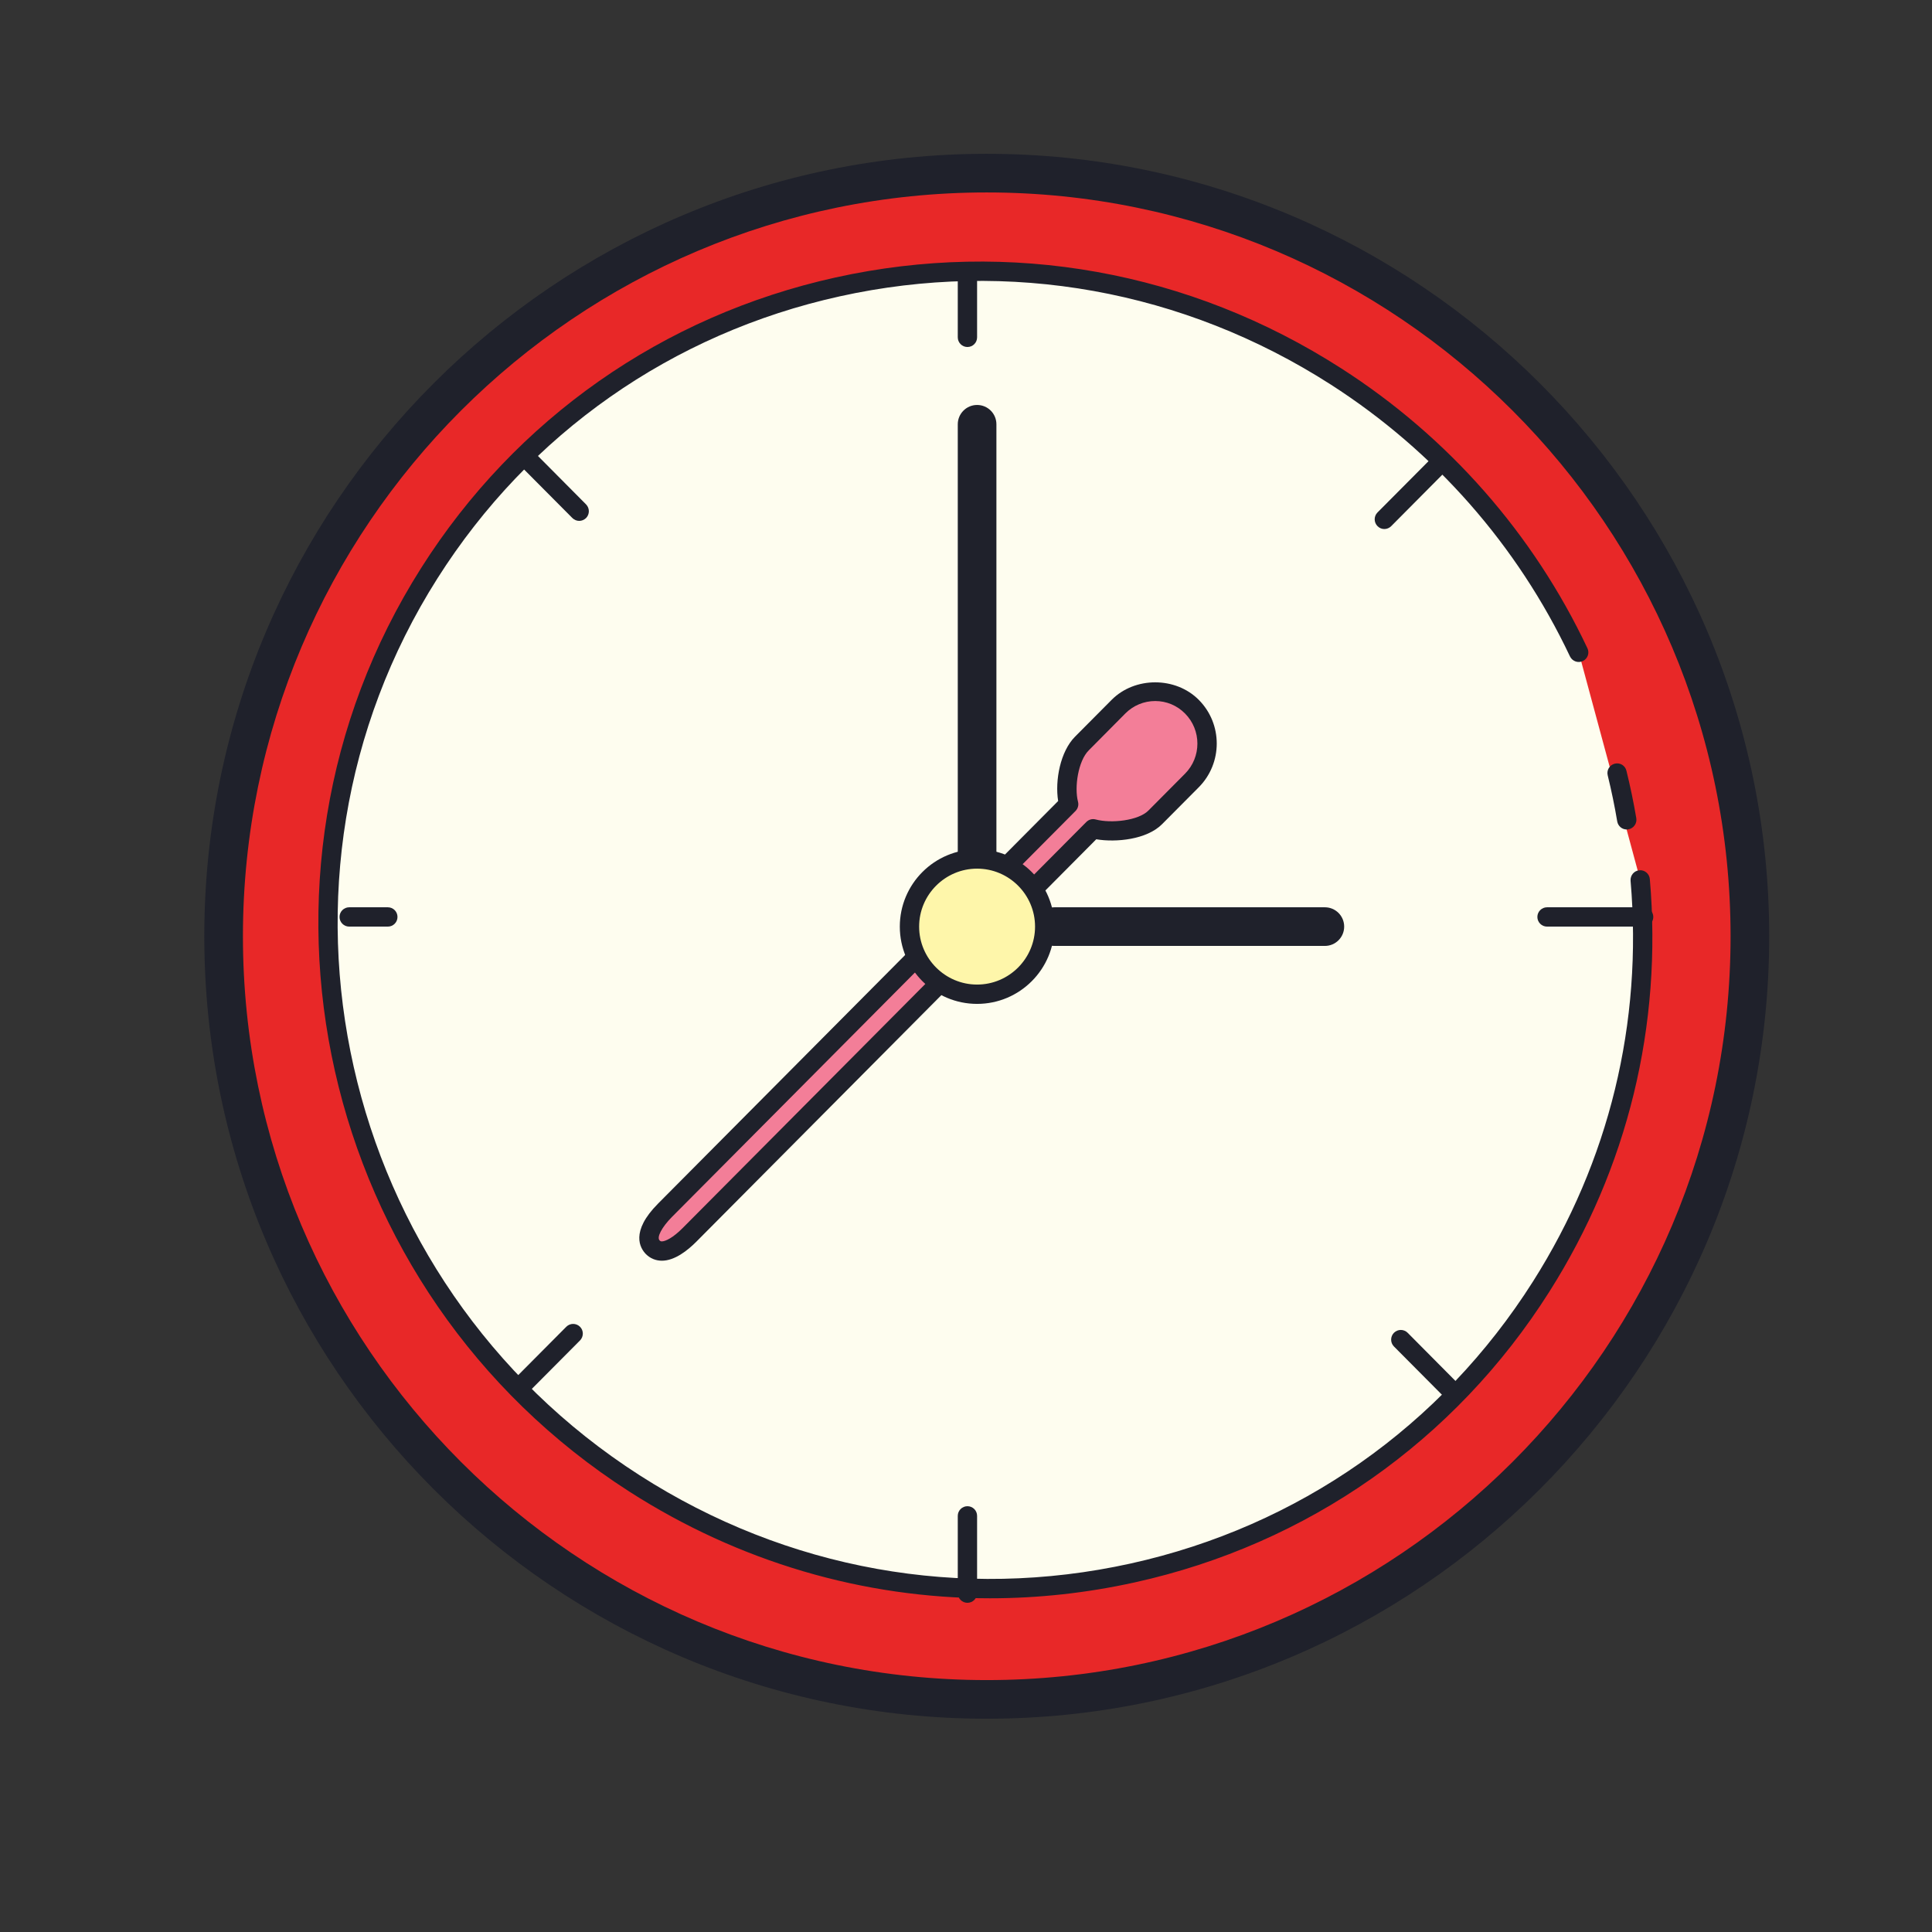 <?xml version="1.0" encoding="UTF-8"?>
<svg xmlns="http://www.w3.org/2000/svg" xmlns:xlink="http://www.w3.org/1999/xlink" width="100pt" height="100pt" viewBox="0 0 100 100" version="1.1">
<rect x="0" y="0" width="100" height="100" fill="#333333" stroke="none"/>
<g id="surface1229312">
<path style=" stroke:none;fill-rule:nonzero;fill:rgb(90.98%,15.686%,15.686%);fill-opacity:1;" d="M 51.074 8.961 C 29.258 8.961 11.574 26.645 11.574 48.461 C 11.574 70.277 29.258 87.961 51.074 87.961 C 72.891 87.961 90.574 70.277 90.574 48.461 C 90.574 26.645 72.891 8.961 51.074 8.961 Z M 51.074 8.961 "/>
<path style=" stroke:none;fill-rule:nonzero;fill:rgb(12.157%,12.941%,16.863%);fill-opacity:1;" d="M 51.074 88.961 C 28.742 88.961 10.574 70.793 10.574 48.461 C 10.574 26.129 28.742 7.961 51.074 7.961 C 73.406 7.961 91.574 26.129 91.574 48.461 C 91.574 70.793 73.406 88.961 51.074 88.961 Z M 51.074 9.961 C 29.848 9.961 12.574 27.23 12.574 48.461 C 12.574 69.691 29.848 86.961 51.074 86.961 C 72.305 86.961 89.574 69.691 89.574 48.461 C 89.574 27.23 72.305 9.961 51.074 9.961 Z M 51.074 9.961 "/>
<path style=" stroke:none;fill-rule:nonzero;fill:rgb(99.608%,99.216%,93.725%);fill-opacity:1;" d="M 84.898 45.543 C 85.516 52.703 83.891 60.094 79.77 66.594 C 69.742 82.414 48.727 86.977 32.836 76.777 C 16.941 66.582 12.188 45.492 22.215 29.668 C 32.242 13.848 53.258 9.289 69.152 19.484 C 74.801 23.109 79.043 28.109 81.715 33.762 "/>
<path style=" stroke:none;fill-rule:nonzero;fill:rgb(12.157%,12.941%,16.863%);fill-opacity:1;" d="M 51.246 82.727 C 44.691 82.727 38.246 80.844 32.566 77.199 C 16.469 66.871 11.637 45.43 21.797 29.402 C 26.688 21.68 34.309 16.34 43.242 14.363 C 52.281 12.363 61.578 14.031 69.422 19.066 C 74.961 22.617 79.367 27.629 82.164 33.551 C 82.285 33.801 82.176 34.098 81.93 34.215 C 81.68 34.336 81.383 34.227 81.262 33.977 C 78.543 28.227 74.262 23.359 68.883 19.906 C 61.266 15.02 52.238 13.395 43.461 15.34 C 34.785 17.258 27.391 22.441 22.641 29.938 C 12.773 45.504 17.469 66.328 33.105 76.359 C 40.723 81.246 49.75 82.867 58.527 80.926 C 67.203 79.008 74.598 73.824 79.348 66.328 C 83.289 60.113 85.035 52.941 84.398 45.586 C 84.379 45.312 84.578 45.066 84.855 45.047 C 85.121 45.016 85.371 45.223 85.395 45.5 C 86.051 53.074 84.25 60.461 80.191 66.863 C 75.301 74.586 67.68 79.926 58.746 81.902 C 56.254 82.453 53.742 82.727 51.246 82.727 Z M 51.246 82.727 "/>
<path style=" stroke:none;fill-rule:nonzero;fill:rgb(99.608%,99.216%,93.725%);fill-opacity:1;" d="M 83.699 40.012 C 83.895 40.812 84.062 41.621 84.199 42.434 "/>
<path style=" stroke:none;fill-rule:nonzero;fill:rgb(12.157%,12.941%,16.863%);fill-opacity:1;" d="M 84.199 42.934 C 83.961 42.934 83.75 42.762 83.707 42.516 C 83.574 41.719 83.406 40.914 83.215 40.133 C 83.148 39.863 83.312 39.594 83.582 39.527 C 83.852 39.461 84.121 39.625 84.184 39.895 C 84.383 40.699 84.555 41.527 84.695 42.352 C 84.738 42.621 84.555 42.879 84.285 42.926 C 84.258 42.93 84.227 42.934 84.199 42.934 Z M 84.199 42.934 "/>
<path style=" stroke:none;fill-rule:nonzero;fill:rgb(95.294%,49.412%,59.608%);fill-opacity:1;" d="M 55.312 41.621 L 34.418 62.645 C 33.898 63.172 33.262 64.031 33.785 64.555 C 34.309 65.082 35.164 64.445 35.688 63.918 L 56.578 42.898 C 57.477 43.133 59.098 43.012 59.793 42.309 L 61.691 40.398 C 62.738 39.348 62.738 37.625 61.691 36.574 C 60.648 35.523 58.938 35.523 57.895 36.574 L 55.992 38.484 C 55.297 39.188 55.078 40.723 55.312 41.621 Z M 55.312 41.621 "/>
<path style=" stroke:none;fill-rule:nonzero;fill:rgb(12.157%,12.941%,16.863%);fill-opacity:1;" d="M 34.258 65.254 C 33.941 65.254 33.652 65.133 33.43 64.91 C 33.137 64.609 32.605 63.762 34.066 62.293 L 54.77 41.461 C 54.598 40.391 54.883 38.898 55.641 38.133 L 57.539 36.223 C 58.738 35.016 60.848 35.016 62.047 36.223 C 63.289 37.469 63.289 39.5 62.047 40.75 L 60.148 42.66 C 59.355 43.457 57.77 43.613 56.742 43.441 L 36.039 64.273 C 35.594 64.719 34.926 65.254 34.258 65.254 Z M 59.793 36.285 C 59.211 36.285 58.66 36.516 58.25 36.926 L 56.352 38.84 C 55.805 39.387 55.602 40.742 55.797 41.496 C 55.844 41.668 55.793 41.852 55.668 41.977 L 34.773 62.996 C 34.254 63.523 33.98 64.043 34.141 64.203 C 34.176 64.242 34.207 64.254 34.258 64.254 C 34.438 64.254 34.828 64.074 35.332 63.566 L 56.227 42.547 C 56.352 42.422 56.531 42.367 56.707 42.414 C 57.523 42.633 58.926 42.473 59.438 41.957 L 61.336 40.047 C 62.191 39.188 62.191 37.789 61.336 36.93 C 60.926 36.516 60.379 36.285 59.793 36.285 Z M 50.074 17.961 C 49.801 17.961 49.574 17.738 49.574 17.461 L 49.574 14.461 C 49.574 14.184 49.801 13.961 50.074 13.961 C 50.352 13.961 50.574 14.184 50.574 14.461 L 50.574 17.461 C 50.574 17.738 50.352 17.961 50.074 17.961 Z M 50.074 82.961 C 49.801 82.961 49.574 82.738 49.574 82.461 L 49.574 78.461 C 49.574 78.184 49.801 77.961 50.074 77.961 C 50.352 77.961 50.574 78.184 50.574 78.461 L 50.574 82.461 C 50.574 82.738 50.352 82.961 50.074 82.961 Z M 85.074 47.961 L 80.074 47.961 C 79.801 47.961 79.574 47.738 79.574 47.461 C 79.574 47.184 79.801 46.961 80.074 46.961 L 85.074 46.961 C 85.352 46.961 85.574 47.184 85.574 47.461 C 85.574 47.738 85.352 47.961 85.074 47.961 Z M 20.074 47.961 L 18.074 47.961 C 17.801 47.961 17.574 47.738 17.574 47.461 C 17.574 47.184 17.801 46.961 18.074 46.961 L 20.074 46.961 C 20.352 46.961 20.574 47.184 20.574 47.461 C 20.574 47.738 20.352 47.961 20.074 47.961 Z M 20.074 47.961 "/>
<path style=" stroke:none;fill-rule:nonzero;fill:rgb(95.294%,49.412%,59.608%);fill-opacity:1;" d="M 74.453 24.062 L 71.652 26.883 "/>
<path style=" stroke:none;fill-rule:nonzero;fill:rgb(12.157%,12.941%,16.863%);fill-opacity:1;" d="M 71.652 27.383 C 71.523 27.383 71.398 27.332 71.301 27.234 C 71.105 27.039 71.105 26.723 71.297 26.527 L 74.098 23.711 C 74.293 23.516 74.609 23.516 74.805 23.711 C 75 23.902 75 24.219 74.809 24.414 L 72.008 27.234 C 71.91 27.332 71.781 27.383 71.652 27.383 Z M 71.652 27.383 "/>
<path style=" stroke:none;fill-rule:nonzero;fill:rgb(95.294%,49.412%,59.608%);fill-opacity:1;" d="M 29.668 69.027 L 26.867 71.844 "/>
<path style=" stroke:none;fill-rule:nonzero;fill:rgb(12.157%,12.941%,16.863%);fill-opacity:1;" d="M 26.867 72.344 C 26.738 72.344 26.613 72.297 26.516 72.195 C 26.32 72.004 26.32 71.688 26.512 71.488 L 29.312 68.672 C 29.508 68.477 29.824 68.477 30.02 68.672 C 30.215 68.863 30.215 69.184 30.023 69.379 L 27.223 72.195 C 27.125 72.293 26.996 72.344 26.867 72.344 Z M 26.867 72.344 "/>
<path style=" stroke:none;fill-rule:nonzero;fill:rgb(95.294%,49.412%,59.608%);fill-opacity:1;" d="M 75.305 72.156 L 72.504 69.34 "/>
<path style=" stroke:none;fill-rule:nonzero;fill:rgb(12.157%,12.941%,16.863%);fill-opacity:1;" d="M 75.305 72.656 C 75.176 72.656 75.047 72.605 74.949 72.508 L 72.148 69.691 C 71.957 69.496 71.957 69.18 72.152 68.984 C 72.348 68.789 72.664 68.789 72.859 68.984 L 75.66 71.805 C 75.852 72 75.852 72.316 75.656 72.512 C 75.559 72.605 75.43 72.656 75.305 72.656 Z M 75.305 72.656 "/>
<path style=" stroke:none;fill-rule:nonzero;fill:rgb(95.294%,49.412%,59.608%);fill-opacity:1;" d="M 29.98 26.461 L 27.18 23.645 "/>
<path style=" stroke:none;fill-rule:nonzero;fill:rgb(12.157%,12.941%,16.863%);fill-opacity:1;" d="M 29.98 26.961 C 29.852 26.961 29.723 26.91 29.625 26.812 L 26.824 23.996 C 26.633 23.801 26.633 23.484 26.828 23.289 C 27.023 23.094 27.34 23.098 27.535 23.289 L 30.336 26.109 C 30.527 26.305 30.527 26.621 30.332 26.816 C 30.234 26.91 30.109 26.961 29.98 26.961 Z M 68.574 48.961 L 54.574 48.961 C 54.023 48.961 53.574 48.512 53.574 47.961 C 53.574 47.41 54.023 46.961 54.574 46.961 L 68.574 46.961 C 69.129 46.961 69.574 47.41 69.574 47.961 C 69.574 48.512 69.129 48.961 68.574 48.961 Z M 50.574 45.961 C 50.023 45.961 49.574 45.512 49.574 44.961 L 49.574 21.961 C 49.574 21.41 50.023 20.961 50.574 20.961 C 51.129 20.961 51.574 21.41 51.574 21.961 L 51.574 44.961 C 51.574 45.512 51.129 45.961 50.574 45.961 Z M 50.574 45.961 "/>
<path style=" stroke:none;fill-rule:nonzero;fill:rgb(99.608%,96.471%,66.667%);fill-opacity:1;" d="M 50.574 44.461 C 48.641 44.461 47.074 46.027 47.074 47.961 C 47.074 49.895 48.641 51.461 50.574 51.461 C 52.508 51.461 54.074 49.895 54.074 47.961 C 54.074 46.027 52.508 44.461 50.574 44.461 Z M 50.574 44.461 "/>
<path style=" stroke:none;fill-rule:nonzero;fill:rgb(12.157%,12.941%,16.863%);fill-opacity:1;" d="M 50.574 51.961 C 48.367 51.961 46.574 50.168 46.574 47.961 C 46.574 45.754 48.367 43.961 50.574 43.961 C 52.781 43.961 54.574 45.754 54.574 47.961 C 54.574 50.168 52.781 51.961 50.574 51.961 Z M 50.574 44.961 C 48.922 44.961 47.574 46.309 47.574 47.961 C 47.574 49.613 48.922 50.961 50.574 50.961 C 52.23 50.961 53.574 49.613 53.574 47.961 C 53.574 46.309 52.23 44.961 50.574 44.961 Z M 50.574 44.961 "/>
</g>
</svg>
